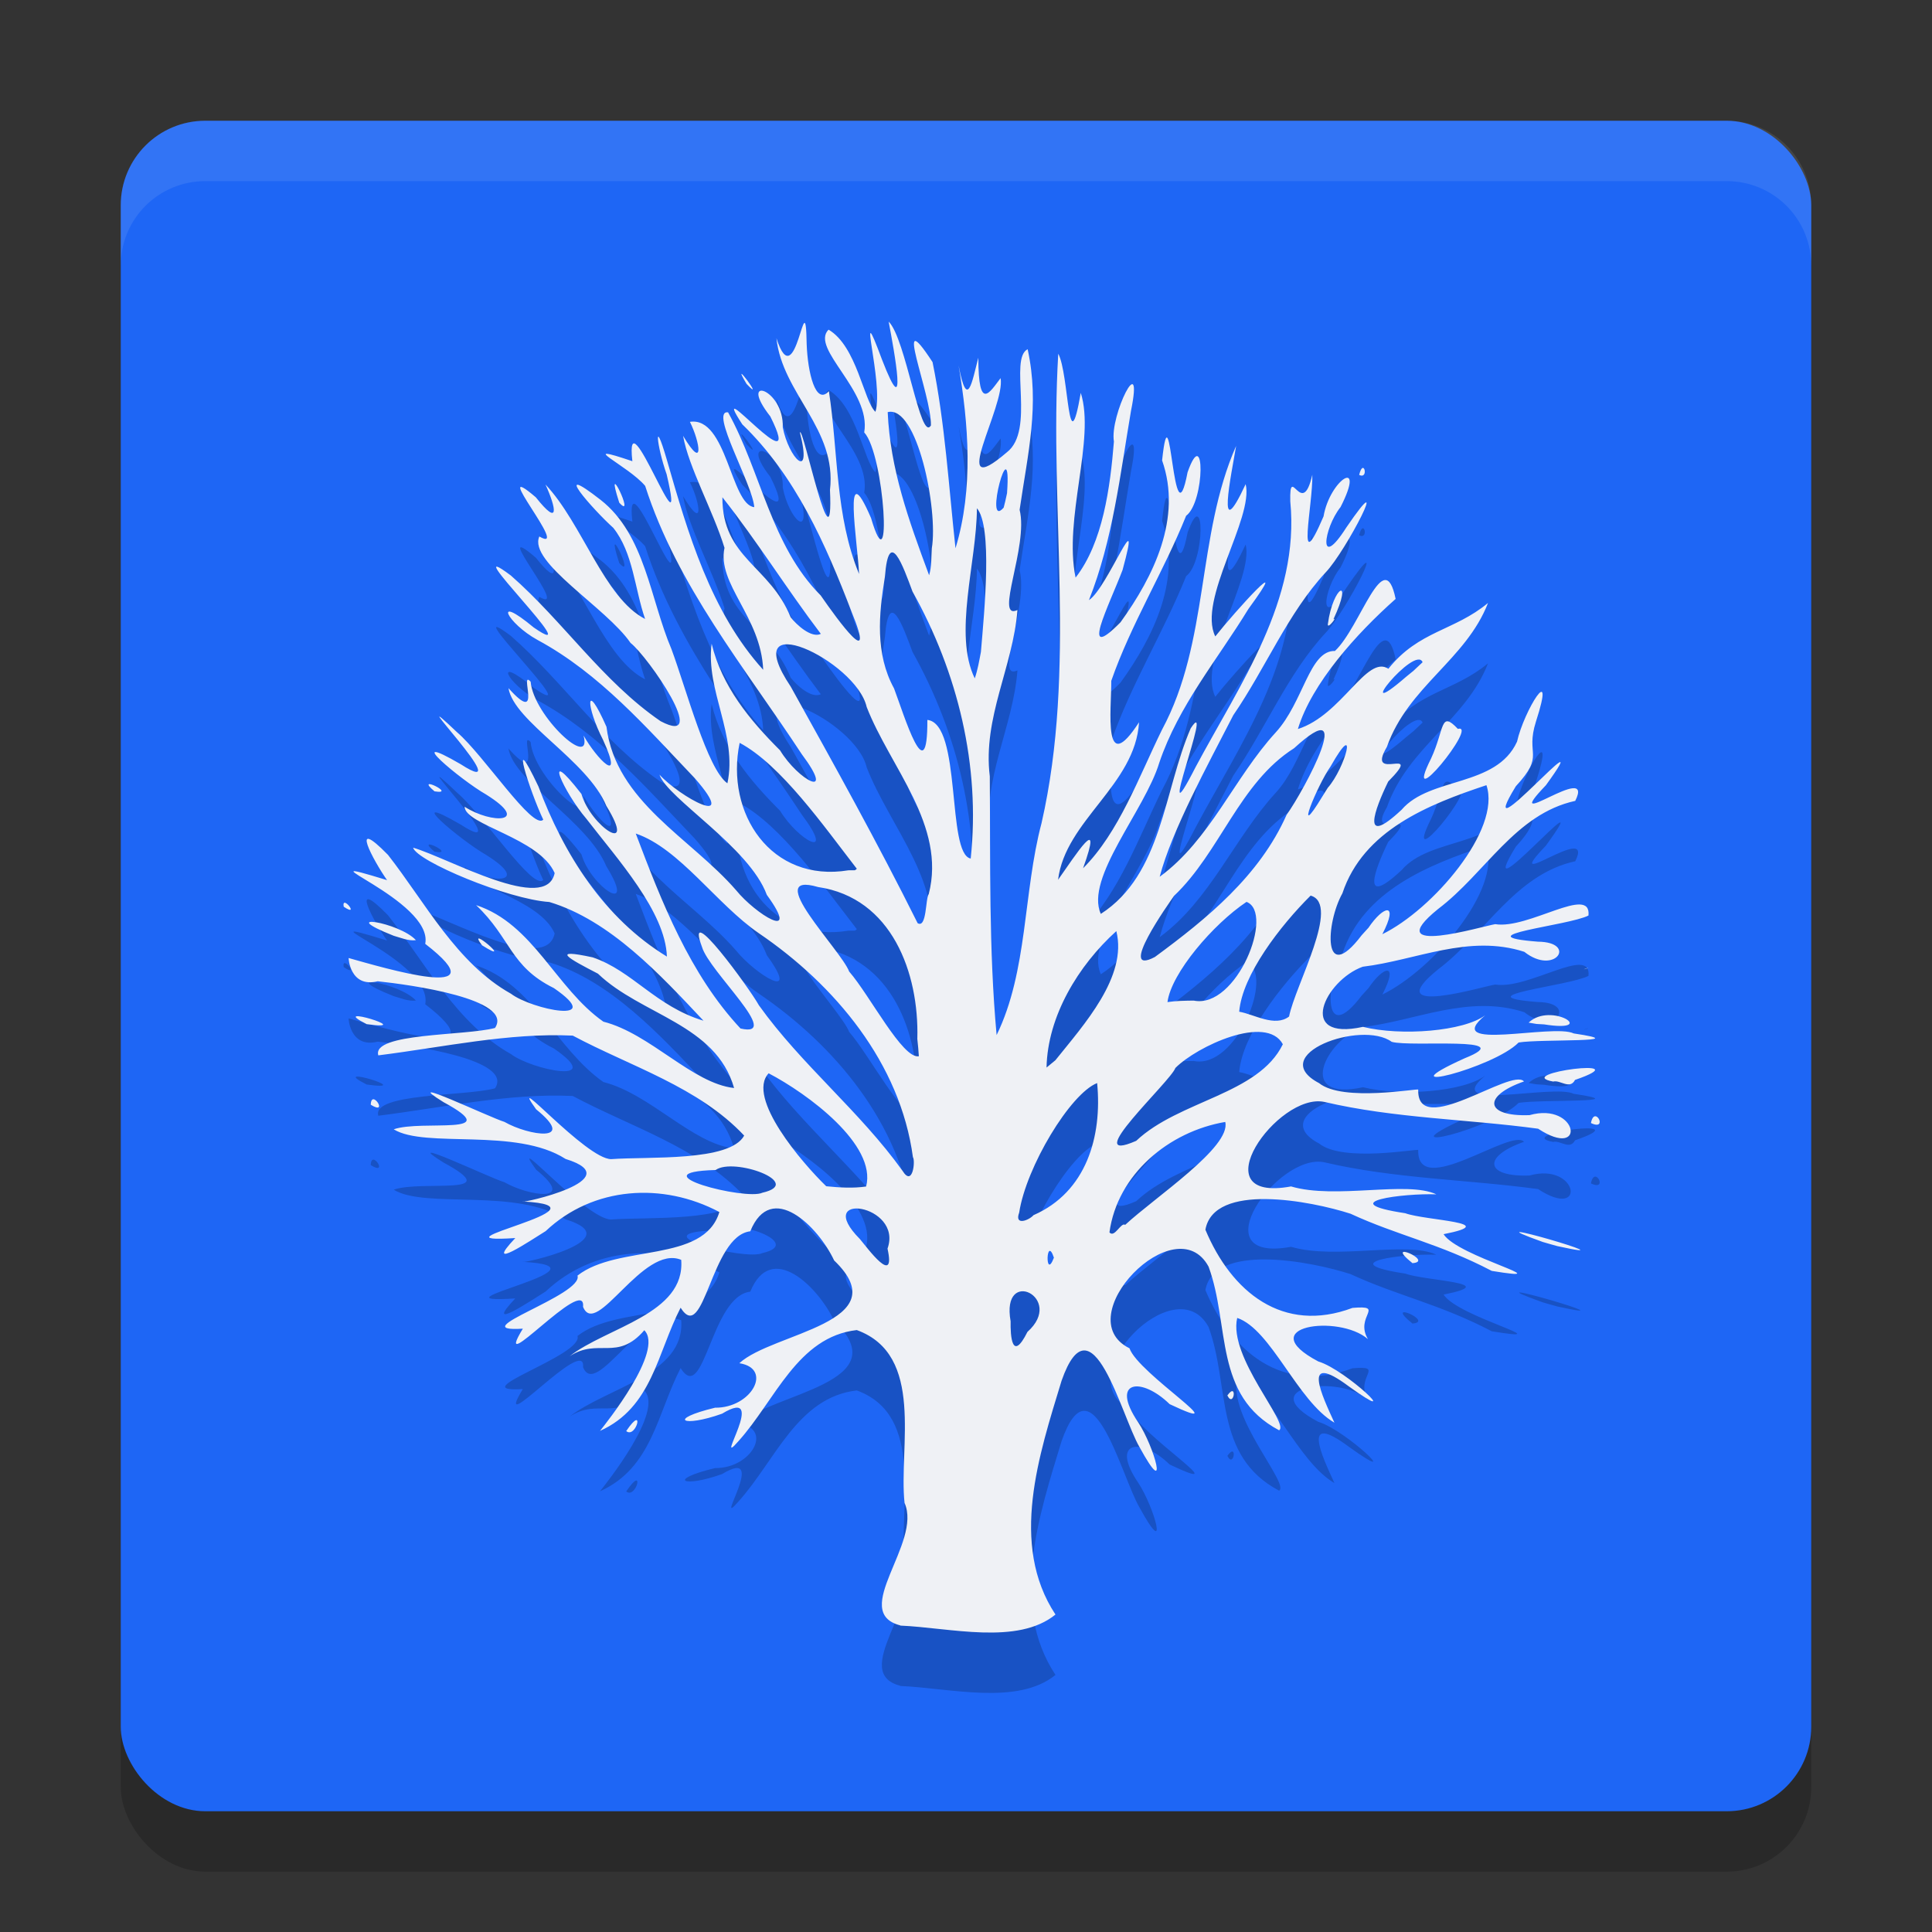 <svg xmlns="http://www.w3.org/2000/svg" width="32" height="32" version="1">
 <rect width="100%" height="100%" fill="#333333" stroke="none"/>
 <rect style="opacity:0.2" width="28" height="28" x="2" y="3" rx="1.4" ry="1.4"/>
 <rect style="fill:#1e66f5" width="28" height="28" x="2" y="2" rx="1.4" ry="1.4"/>
 <path style="opacity:0.2" d="m 14.909,27.921 c -0.841,-0.22 0.37,-1.365 0.073,-2.028 -0.098,-0.926 0.343,-2.45 -0.791,-2.863 -0.983,0.113 -1.349,1.162 -1.96,1.84 -0.434,0.499 0.52,-0.934 -0.271,-0.455 -0.654,0.234 -0.921,0.095 -0.116,-0.099 0.602,0.007 0.964,-0.648 0.402,-0.737 0.546,-0.507 2.645,-0.669 1.57,-1.702 -0.262,-0.56 -1.042,-1.336 -1.389,-0.483 -0.656,0.076 -0.76,1.891 -1.154,1.266 -0.388,0.751 -0.472,1.653 -1.335,2.04 0.09,-0.114 1.067,-1.329 0.734,-1.667 -0.452,0.524 -0.76,0.118 -1.238,0.431 C 10.049,22.982 11.354,22.766 11.283,21.867 10.646,21.604 9.875,23.182 9.657,22.645 9.714,22.092 8.115,23.903 8.66,23.007 7.625,23.071 9.669,22.45 9.565,22.128 10.233,21.603 11.658,21.928 11.915,21.075 10.978,20.577 9.824,20.649 9.038,21.391 8.795,21.541 7.988,22.085 8.535,21.506 6.972,21.609 10.274,20.989 8.66,20.9 8.608,20.941 10.461,20.534 9.368,20.196 8.546,19.668 7.045,20.027 6.521,19.705 c 0.465,-0.164 1.882,0.122 0.825,-0.45 -0.774,-0.481 0.775,0.257 1.009,0.327 0.403,0.231 1.218,0.352 0.524,-0.209 -0.501,-0.701 0.828,0.827 1.244,0.826 0.618,-0.046 1.965,0.046 2.203,-0.39 C 11.567,19.001 10.446,18.665 9.487,18.153 8.427,18.103 7.342,18.345 6.266,18.48 6.155,18.105 7.711,18.159 8.199,18.026 8.515,17.547 6.798,17.31 6.256,17.253 5.79,17.368 5.77,16.85 5.775,16.868 6.346,17.027 8.32,17.62 7.043,16.633 7.188,15.908 4.811,15.088 6.411,15.578 6.186,15.258 5.771,14.49 6.426,15.159 c 0.622,0.795 1.136,1.796 2.037,2.3 0.345,0.263 1.596,0.517 0.711,-0.093 C 8.444,17.005 8.467,16.544 7.886,15.992 8.834,16.301 9.205,17.369 9.994,17.922 10.772,18.12 11.465,18.944 12.159,19.021 11.856,17.961 10.623,17.816 9.904,17.127 9.424,16.879 9.097,16.701 9.817,16.857 10.477,17.081 10.862,17.669 11.652,17.906 10.94,17.149 10.106,16.242 9.099,15.94 8.413,15.895 6.904,15.264 6.842,15.04 7.452,15.221 9.045,16.137 9.187,15.461 8.933,14.878 7.704,14.665 7.695,14.362 8.146,14.653 8.811,14.634 8.049,14.158 7.633,13.921 6.622,13.072 7.631,13.658 c 1.023,0.66 -1.095,-1.511 -0.061,-0.53 0.44,0.376 1.256,1.629 1.428,1.448 -0.221,-0.46 -0.587,-1.615 -0.081,-0.552 0.421,1.123 1.085,2.182 2.129,2.82 -0.025,-0.744 -0.818,-1.613 -1.335,-2.284 C 9.337,14.123 8.963,13.292 9.63,14.15 9.788,14.694 10.564,15.195 10.043,14.348 9.729,13.592 8.513,12.953 8.422,12.398 9.006,13.05 8.588,12.073 8.789,12.291 c 0.047,0.565 1.027,1.471 0.877,0.892 0.214,0.383 0.68,0.858 0.323,0.073 -0.286,-0.555 -0.299,-1.023 0.056,-0.218 0.157,1.246 1.393,1.837 2.149,2.709 0.313,0.387 1.09,0.877 0.507,0.075 -0.29,-0.792 -1.65,-1.599 -1.778,-1.991 0.332,0.365 1.341,0.925 0.586,0.06 C 10.709,13.053 9.936,12.157 8.904,11.6 8.398,11.323 8.149,10.818 8.84,11.393 9.794,12.052 7.492,9.805 8.461,10.532 c 0.869,0.761 1.517,1.753 2.479,2.414 0.835,0.441 -0.204,-1.068 -0.496,-1.296 C 10.043,11.064 8.744,10.312 8.933,9.886 9.473,10.199 8.061,8.542 8.875,9.237 9.273,9.739 9.214,9.419 9.035,9.025 9.643,9.668 10.01,10.908 10.685,11.252 10.513,10.76 10.488,10.153 10.157,9.742 9.826,9.445 9.096,8.615 9.95,9.281 c 0.736,0.577 0.819,1.643 1.172,2.472 0.244,0.657 0.595,1.99 0.926,2.221 0.171,-0.797 -0.363,-1.537 -0.261,-2.312 0.171,0.707 0.627,1.261 1.133,1.766 0.3,0.495 0.941,0.841 0.358,0.061 C 12.337,12.056 11.217,10.706 10.686,9.048 10.402,8.71 9.5,8.31 10.474,8.639 c -0.136,-1.205 0.933,1.777 0.568,0.218 -0.168,-0.477 -0.216,-0.994 2.9e-5,-0.251 0.351,1.22 0.73,2.529 1.599,3.488 -0.037,-0.878 -0.769,-1.421 -0.641,-2.02 -0.188,-0.61 -0.597,-1.341 -0.686,-1.855 0.355,0.595 0.284,0.111 0.113,-0.232 0.612,-0.094 0.676,1.374 1.066,1.413 -0.028,-0.383 -0.747,-1.609 -0.434,-1.571 0.547,0.987 0.713,2.211 1.534,3.033 0.297,0.429 0.925,1.284 0.515,0.28 -0.432,-1.128 -0.93,-2.26 -1.813,-3.113 -0.617,-0.948 1.081,1.106 0.464,-0.131 -0.552,-0.705 0.228,-0.462 0.206,0.179 0.095,0.503 0.497,0.925 0.284,0.086 0.05,-0.123 0.562,2.389 0.498,0.953 0.118,-1.014 -0.788,-1.591 -0.887,-2.514 0.328,1.015 0.482,-1.034 0.501,0.099 0.017,0.466 0.147,1.022 0.368,0.778 0.156,1.011 0.103,2.066 0.5,3.028 -0.022,-0.513 -0.281,-2.04 0.198,-0.927 0.357,1.211 0.226,-1.05 -0.113,-1.418 0.121,-0.689 -0.9,-1.39 -0.591,-1.702 0.469,0.273 0.585,1.189 0.777,1.361 0.145,-0.463 -0.34,-2.072 0.109,-0.864 0.437,1.131 0.201,-0.147 0.11,-0.63 0.286,0.279 0.524,2.008 0.7,1.72 0.013,-0.507 -0.657,-2.097 0.027,-1.049 0.207,1.016 0.268,2.059 0.38,3.083 0.302,-0.993 0.214,-2.067 0.051,-3.029 0.145,0.763 0.223,0.271 0.327,-0.127 0.002,0.908 0.19,0.571 0.369,0.338 0.084,0.466 -0.903,2.092 0.103,1.229 0.476,-0.365 0.03,-1.55 0.345,-1.708 0.202,0.926 0.005,1.713 -0.133,2.66 0.151,0.601 -0.428,1.842 -0.036,1.66 -0.072,0.939 -0.578,1.786 -0.458,2.754 0.011,1.428 -0.017,2.865 0.113,4.286 0.518,-1.061 0.439,-2.36 0.744,-3.51 0.584,-2.557 0.123,-5.188 0.277,-7.775 0.181,0.333 0.157,1.883 0.373,0.648 0.245,0.772 -0.289,2.082 -0.086,3.06 0.453,-0.581 0.573,-1.494 0.635,-2.254 -0.074,-0.425 0.499,-1.576 0.283,-0.509 -0.18,1.055 -0.3,2.138 -0.697,3.136 0.308,-0.198 0.896,-1.743 0.557,-0.499 -0.226,0.592 -0.725,1.566 -0.034,0.866 0.55,-0.762 1.024,-1.729 0.689,-2.681 0.145,-1.359 0.178,1.47 0.422,0.196 0.29,-0.82 0.29,0.486 -0.024,0.721 -0.373,0.926 -0.914,1.797 -1.24,2.734 0.003,0.485 -0.144,1.617 0.46,0.686 -0.062,1.039 -1.222,1.627 -1.341,2.609 0.291,-0.41 0.758,-1.149 0.414,-0.191 0.594,-0.593 0.925,-1.516 1.307,-2.294 0.787,-1.46 0.57,-3.207 1.228,-4.701 -0.08,0.477 -0.339,1.699 0.158,0.633 0.137,0.563 -0.803,1.92 -0.503,2.522 0.326,-0.414 1.307,-1.493 0.548,-0.454 -0.514,0.842 -1.156,1.599 -1.476,2.547 -0.237,0.785 -1.236,1.911 -0.968,2.503 1.018,-0.656 1.041,-2.042 1.489,-3.074 0.414,-0.629 -0.654,2.081 0.082,0.64 0.732,-1.371 1.728,-2.764 1.567,-4.399 -0.016,-0.651 0.196,0.309 0.365,-0.441 0.012,0.498 -0.278,1.77 0.186,0.69 0.104,-0.61 0.71,-0.996 0.282,-0.155 -0.286,0.36 -0.373,1.074 0.096,0.338 0.777,-1.136 0.002,0.384 -0.344,0.746 -0.626,0.674 -0.995,1.588 -1.529,2.364 -0.433,0.844 -1.017,1.91 -1.219,2.676 0.835,-0.611 1.231,-1.636 1.922,-2.391 0.462,-0.505 0.556,-1.361 0.981,-1.349 0.424,-0.396 0.814,-1.79 1.005,-0.862 -0.653,0.579 -1.39,1.4 -1.619,2.155 0.729,-0.232 1.14,-1.236 1.499,-0.998 0.503,-0.632 1.09,-0.625 1.65,-1.09 -0.364,0.941 -1.321,1.381 -1.675,2.384 -0.364,0.614 0.642,-0.056 0.022,0.574 -0.225,0.462 -0.465,1.109 0.222,0.467 0.469,-0.549 1.567,-0.371 1.912,-1.128 0.113,-0.512 0.651,-1.379 0.313,-0.332 -0.181,0.568 0.161,0.536 -0.333,1.071 -0.781,1.275 1.455,-1.337 0.498,-0.017 -0.811,0.847 0.826,-0.422 0.486,0.259 -0.994,0.217 -1.487,1.197 -2.272,1.791 -1.001,0.812 0.761,0.277 0.947,0.251 0.551,0.089 1.595,-0.659 1.544,-0.143 -0.333,0.17 -2.1,0.334 -0.839,0.433 0.663,0.006 0.285,0.571 -0.224,0.168 -0.925,-0.298 -1.789,0.14 -2.676,0.247 -0.624,0.225 -1.11,1.24 0.004,0.996 0.629,0.156 1.67,0.075 2.026,-0.193 -0.746,0.616 1.124,0.134 1.465,0.302 1.055,0.156 -0.546,0.089 -0.913,0.15 -0.415,0.427 -2.293,0.894 -0.893,0.261 0.933,-0.372 -0.892,-0.18 -1.209,-0.272 -0.501,-0.367 -2.095,0.214 -1.203,0.684 0.395,0.318 1.652,0.08 1.642,0.108 -0.022,0.826 1.546,-0.373 1.752,-0.136 -0.693,0.242 -0.648,0.586 0.092,0.558 0.808,-0.226 0.95,0.754 0.142,0.225 -1.175,-0.16 -2.377,-0.171 -3.542,-0.444 -0.77,-0.161 -2.079,1.681 -0.55,1.4 0.736,0.219 1.921,-0.099 2.406,0.131 -0.533,-0.02 -1.739,0.127 -0.514,0.313 0.331,0.122 1.629,0.151 0.634,0.347 0.236,0.374 2.013,0.806 0.798,0.608 -0.862,-0.452 -1.564,-0.588 -2.339,-0.947 -0.657,-0.212 -2.263,-0.523 -2.404,0.265 0.431,1.03 1.282,1.728 2.436,1.295 0.559,-0.047 0.03,0.137 0.256,0.517 -0.482,-0.42 -1.929,-0.215 -0.822,0.37 0.461,0.137 1.467,1.104 0.509,0.415 -0.807,-0.601 -0.445,0.156 -0.242,0.599 -0.614,-0.357 -1.047,-1.545 -1.61,-1.735 -0.152,0.649 0.872,1.749 0.694,1.861 -1.089,-0.576 -0.809,-1.731 -1.168,-2.71 -0.545,-1.007 -2.339,0.844 -1.31,1.352 0.141,0.418 1.841,1.48 0.665,0.925 -0.468,-0.457 -0.994,-0.399 -0.522,0.3 0.27,0.406 0.522,1.326 0.022,0.41 -0.298,-0.509 -0.79,-2.523 -1.29,-1.098 -0.371,1.22 -0.871,2.707 -0.101,3.873 -0.629,0.511 -1.747,0.218 -2.569,0.183 z m 2.109,-4.861 c 0.631,-0.563 -0.444,-1.094 -0.279,-0.175 -0.005,0.243 0.023,0.687 0.279,0.175 z m -2.318,-1.379 c 0.264,-0.739 -1.251,-0.958 -0.458,-0.159 0.13,0.155 0.599,0.796 0.458,0.159 z m 2.756,0.15 c -0.13,-0.39 -0.149,0.394 -1.22e-4,-7e-6 z m 1.181,-0.544 c 0.498,-0.461 1.758,-1.29 1.657,-1.704 -0.936,0.159 -1.787,0.869 -1.918,1.829 0.084,0.1 0.192,-0.176 0.261,-0.124 z m -1.519,-0.16 c 0.877,-0.383 1.14,-1.306 1.054,-2.188 -0.445,0.175 -1.175,1.389 -1.291,2.145 -0.084,0.227 0.165,0.127 0.237,0.043 z M 12.628,20.755 c 0.707,-0.162 -0.476,-0.592 -0.775,-0.376 -1.326,0.037 0.501,0.509 0.775,0.376 z m 1.718,-0.103 c 0.179,-0.692 -0.97,-1.538 -1.615,-1.875 -0.375,0.403 0.559,1.49 0.954,1.871 0.219,0.022 0.443,0.036 0.662,0.004 z m 0.775,-0.485 c -0.209,-1.556 -1.288,-2.85 -2.554,-3.711 -0.698,-0.479 -1.314,-1.406 -2.037,-1.65 0.43,1.135 0.895,2.33 1.735,3.229 0.712,0.165 -0.52,-0.944 -0.638,-1.351 -0.303,-0.812 0.792,0.692 0.943,0.967 0.705,0.986 1.671,1.754 2.379,2.742 0.171,0.275 0.214,-0.172 0.172,-0.226 z m 3.698,-0.271 c 0.712,-0.672 2.022,-0.765 2.429,-1.6 -0.273,-0.501 -1.421,0.032 -1.78,0.393 -0.079,0.225 -1.611,1.626 -0.649,1.207 z m -1.336,-1.338 c 0.47,-0.587 1.195,-1.382 1.007,-2.136 -0.633,0.572 -1.139,1.411 -1.156,2.26 l 0.149,-0.123 z m -2.289,-0.358 c 0.029,-1.082 -0.421,-2.329 -1.644,-2.508 -0.942,-0.275 0.378,1.039 0.515,1.4 0.344,0.396 0.884,1.452 1.154,1.403 l -0.01,-0.135 -0.016,-0.16 z m 6.157,-0.363 c 0.103,-0.523 0.862,-1.862 0.357,-2.003 -0.501,0.497 -1.133,1.315 -1.183,1.923 0.25,0.043 0.59,0.26 0.826,0.08 z m -1.579,-0.264 c 0.711,0.144 1.346,-1.458 0.874,-1.635 -0.552,0.369 -1.246,1.179 -1.309,1.66 0.144,-0.022 0.29,-0.023 0.435,-0.025 z m -0.644,-0.722 c 0.867,-0.638 1.735,-1.347 2.182,-2.355 0.296,-0.412 1.181,-2.071 0.124,-1.103 -0.907,0.574 -1.225,1.722 -1.988,2.445 -0.079,0.112 -0.958,1.349 -0.318,1.013 z m 3.533,-0.477 c 0.259,-0.387 0.513,-0.437 0.235,0.099 0.83,-0.404 1.974,-1.73 1.724,-2.468 -0.963,0.32 -2.039,0.747 -2.386,1.792 -0.277,0.495 -0.329,1.547 0.319,0.694 l 0.107,-0.118 z m -7.278,-0.565 c 0.292,-1.138 -0.64,-2.1 -1.028,-3.099 -0.174,-0.77 -2.178,-1.713 -1.258,-0.337 0.72,1.295 1.441,2.591 2.102,3.918 0.153,0.09 0.128,-0.408 0.184,-0.483 z m -1.191,-0.419 c -0.55,-0.71 -1.258,-1.723 -1.941,-2.086 -0.243,1.169 0.522,2.321 1.801,2.111 l 0.11,-0.001 0.03,-0.024 z m 1.886,-0.17 c 0.163,-1.539 -0.213,-3.078 -0.964,-4.422 -0.154,-0.416 -0.392,-1.086 -0.457,-0.246 -0.103,0.625 -0.163,1.277 0.151,1.85 0.165,0.437 0.557,1.736 0.552,0.522 0.573,0.062 0.316,2.217 0.717,2.296 z m 5.912,-1.169 c 0.295,-0.332 0.519,-1.188 0.047,-0.354 -0.215,0.301 -0.635,1.322 -0.129,0.486 l 0.082,-0.131 z m 1.573,-2.082 c -0.119,-0.304 -1.228,1.068 -0.27,0.238 l 0.119,-0.097 0.151,-0.142 z m -7.316,-0.171 c 0.059,-0.698 0.194,-2.071 -0.066,-2.38 -0.005,0.901 -0.394,2.084 -0.036,2.818 0.049,-0.142 0.074,-0.291 0.102,-0.438 z m -2.652,-0.3 c -0.562,-0.74 -1.054,-1.534 -1.63,-2.262 -0.004,1.01 0.787,1.132 1.13,1.987 0.096,0.124 0.344,0.352 0.5,0.276 z m 1.838,-1.417 c 0.107,-0.644 -0.244,-2.375 -0.73,-2.254 0.042,0.94 0.342,1.776 0.686,2.702 0.043,-0.145 0.035,-0.298 0.045,-0.448 z m 1.246,-0.918 c 0.081,-1.139 -0.395,0.633 -0.056,0.246 l 0.027,-0.108 0.03,-0.137 z M 10.372,24.703 c 0.317,-0.469 0.166,0.136 0,0 z m 9.957,-0.59 c 0.171,-0.239 0.108,0.22 0,0 z m 3.066,-2.191 c -0.506,-0.406 0.374,-0.029 0,0 z m 2.161,-0.35 c -1.445,-0.518 1.658,0.38 0.237,0.067 l -0.115,-0.032 -0.121,-0.035 z m 0.795,-1.971 c 0.06,-0.312 0.294,0.14 0,0 z M 6.141,19.298 c 0.007,-0.277 0.307,0.189 0,0 z M 25.725,18.914 c -0.705,-0.13 1.498,-0.418 0.362,-0.027 -0.084,0.166 -0.247,-0.005 -0.362,0.027 z M 6.073,17.963 c -0.689,-0.349 0.873,0.121 0,0 z m 19.247,-0.026 c 0.371,-0.352 1.173,0.175 0.254,0.03 l -0.124,-0.007 -0.13,-0.022 z m 0.912,-0.881 c 0.144,-0.042 0.045,-0.024 0,0 z M 7.984,16.657 c -0.292,-0.383 0.574,0.362 0,0 z M 6.52,16.499 c -0.987,-0.392 0.095,-0.226 0.369,0.073 -0.127,0.016 -0.25,-0.04 -0.369,-0.073 z M 5.693,16.018 c -0.04,-0.217 0.281,0.189 0,0 z m 1.504,-1.911 c -0.354,-0.298 0.389,0.064 0,0 z M 23.703,13.563 c 0.227,-0.491 0.148,-0.804 0.444,-0.49 0.357,-0.101 -0.949,1.5 -0.444,0.49 z m -1.709,-2.229 c 0.084,-0.633 0.43,-0.801 0.091,-0.075 0.075,-0.057 -0.107,0.181 -0.091,0.075 z M 10.257,9.326 c -0.27,-0.834 0.29,0.322 0,0 z M 22.512,8.866 c 0.073,-0.298 0.167,0.082 -2e-6,-9.8e-6 z M 12.365,7.358 c -0.306,-0.512 0.341,0.362 0,0 z"/>
 <path style="fill:#eff1f5;opacity:0.1" d="M 3.4 2 C 2.625 2 2 2.625 2 3.4 L 2 4.4 C 2 3.625 2.625 3 3.4 3 L 28.6 3 C 29.375 3 30 3.625 30 4.4 L 30 3.4 C 30 2.625 29.375 2 28.6 2 L 3.4 2 z"/>
 <path style="fill:#eff1f5" d="m 14.909,26.921 c -0.841,-0.22 0.37,-1.365 0.073,-2.028 -0.098,-0.926 0.343,-2.45 -0.791,-2.863 -0.983,0.113 -1.349,1.162 -1.96,1.84 -0.434,0.499 0.52,-0.934 -0.271,-0.455 -0.654,0.234 -0.921,0.095 -0.116,-0.099 0.602,0.007 0.964,-0.648 0.402,-0.737 0.546,-0.507 2.645,-0.669 1.57,-1.702 -0.262,-0.56 -1.042,-1.336 -1.389,-0.483 -0.656,0.076 -0.76,1.891 -1.154,1.266 -0.388,0.751 -0.472,1.653 -1.335,2.04 0.09,-0.114 1.067,-1.329 0.734,-1.667 -0.452,0.524 -0.76,0.118 -1.238,0.431 C 10.049,21.982 11.354,21.766 11.283,20.867 10.646,20.604 9.875,22.182 9.657,21.645 9.714,21.092 8.115,22.903 8.66,22.007 7.625,22.071 9.669,21.45 9.565,21.128 10.233,20.603 11.658,20.928 11.915,20.075 10.978,19.577 9.824,19.649 9.038,20.391 8.795,20.541 7.988,21.085 8.535,20.506 6.972,20.609 10.274,19.989 8.66,19.9 8.608,19.941 10.461,19.534 9.368,19.196 8.546,18.668 7.045,19.027 6.521,18.705 c 0.465,-0.164 1.882,0.122 0.825,-0.45 -0.774,-0.481 0.775,0.257 1.009,0.327 0.403,0.231 1.218,0.352 0.524,-0.209 -0.501,-0.701 0.828,0.827 1.244,0.826 0.618,-0.046 1.965,0.046 2.203,-0.39 C 11.567,18.001 10.446,17.665 9.487,17.153 8.427,17.103 7.342,17.345 6.266,17.48 6.155,17.105 7.711,17.159 8.199,17.026 8.515,16.547 6.798,16.31 6.256,16.253 5.79,16.368 5.77,15.85 5.775,15.868 6.346,16.027 8.32,16.62 7.043,15.633 7.188,14.908 4.811,14.088 6.411,14.578 6.186,14.258 5.771,13.49 6.426,14.159 c 0.622,0.795 1.136,1.796 2.037,2.3 0.345,0.263 1.596,0.517 0.711,-0.093 C 8.444,16.005 8.467,15.544 7.886,14.992 8.834,15.301 9.205,16.369 9.994,16.922 10.772,17.12 11.465,17.944 12.159,18.021 11.856,16.961 10.623,16.816 9.904,16.127 9.424,15.879 9.097,15.701 9.817,15.857 10.477,16.081 10.862,16.669 11.652,16.906 10.94,16.149 10.106,15.242 9.099,14.94 8.413,14.895 6.904,14.264 6.842,14.04 7.452,14.221 9.045,15.137 9.187,14.461 8.933,13.878 7.704,13.665 7.695,13.362 8.146,13.653 8.811,13.634 8.049,13.158 7.633,12.921 6.622,12.072 7.631,12.658 c 1.023,0.66 -1.095,-1.511 -0.061,-0.53 0.44,0.376 1.256,1.629 1.428,1.448 -0.221,-0.46 -0.587,-1.615 -0.081,-0.552 0.421,1.123 1.085,2.182 2.129,2.82 -0.025,-0.744 -0.818,-1.613 -1.335,-2.284 C 9.337,13.123 8.963,12.292 9.63,13.15 9.788,13.694 10.564,14.195 10.043,13.348 9.729,12.592 8.513,11.953 8.422,11.398 9.006,12.05 8.588,11.073 8.789,11.291 c 0.047,0.565 1.027,1.471 0.877,0.892 0.214,0.383 0.68,0.858 0.323,0.073 -0.286,-0.555 -0.299,-1.023 0.056,-0.218 0.157,1.246 1.393,1.837 2.149,2.709 0.313,0.387 1.09,0.877 0.507,0.075 -0.29,-0.792 -1.65,-1.599 -1.778,-1.991 0.332,0.365 1.341,0.925 0.586,0.06 C 10.709,12.053 9.936,11.157 8.904,10.6 8.398,10.323 8.149,9.818 8.84,10.393 9.794,11.052 7.492,8.805 8.461,9.532 9.33,10.292 9.979,11.285 10.941,11.945 11.776,12.386 10.736,10.877 10.444,10.649 10.043,10.064 8.744,9.312 8.933,8.886 9.473,9.199 8.061,7.542 8.875,8.237 9.273,8.739 9.214,8.419 9.035,8.025 9.643,8.668 10.01,9.908 10.685,10.252 10.513,9.76 10.488,9.153 10.157,8.742 9.826,8.445 9.096,7.615 9.95,8.281 c 0.736,0.577 0.819,1.643 1.172,2.472 0.244,0.657 0.595,1.99 0.926,2.221 0.171,-0.797 -0.363,-1.537 -0.261,-2.312 0.171,0.707 0.627,1.261 1.133,1.766 0.3,0.495 0.941,0.841 0.358,0.061 C 12.337,11.056 11.217,9.706 10.686,8.048 10.402,7.71 9.5,7.31 10.474,7.639 c -0.136,-1.205 0.933,1.777 0.568,0.218 -0.168,-0.477 -0.216,-0.994 2.9e-5,-0.251 0.351,1.22 0.73,2.529 1.599,3.488 -0.037,-0.878 -0.769,-1.421 -0.641,-2.02 -0.188,-0.61 -0.597,-1.341 -0.686,-1.855 0.355,0.595 0.284,0.111 0.113,-0.232 0.612,-0.094 0.676,1.374 1.066,1.413 -0.028,-0.383 -0.747,-1.609 -0.434,-1.571 0.547,0.987 0.713,2.211 1.534,3.033 0.297,0.429 0.925,1.284 0.515,0.28 -0.432,-1.128 -0.93,-2.26 -1.813,-3.113 -0.617,-0.948 1.081,1.106 0.464,-0.131 -0.552,-0.705 0.228,-0.462 0.206,0.179 0.095,0.503 0.497,0.925 0.284,0.086 0.05,-0.123 0.562,2.389 0.498,0.953 0.118,-1.014 -0.788,-1.591 -0.887,-2.514 0.328,1.015 0.482,-1.034 0.501,0.099 0.017,0.466 0.147,1.022 0.368,0.778 0.156,1.011 0.103,2.066 0.5,3.028 -0.022,-0.513 -0.281,-2.04 0.198,-0.927 0.357,1.211 0.226,-1.05 -0.113,-1.418 0.121,-0.689 -0.9,-1.39 -0.591,-1.702 0.469,0.273 0.585,1.189 0.777,1.361 0.145,-0.463 -0.34,-2.072 0.109,-0.864 0.437,1.131 0.201,-0.147 0.11,-0.63 0.286,0.279 0.524,2.008 0.7,1.72 0.013,-0.507 -0.657,-2.097 0.027,-1.049 0.207,1.016 0.268,2.059 0.38,3.083 0.302,-0.993 0.214,-2.067 0.051,-3.029 0.145,0.763 0.223,0.271 0.327,-0.127 0.002,0.908 0.19,0.571 0.369,0.338 0.084,0.466 -0.903,2.092 0.103,1.229 0.476,-0.365 0.03,-1.55 0.345,-1.708 0.202,0.926 0.005,1.713 -0.133,2.66 0.151,0.601 -0.428,1.842 -0.036,1.66 -0.072,0.939 -0.578,1.786 -0.458,2.754 0.011,1.428 -0.017,2.865 0.113,4.286 0.518,-1.061 0.439,-2.36 0.744,-3.51 0.584,-2.557 0.123,-5.188 0.277,-7.775 0.181,0.333 0.157,1.883 0.373,0.648 0.245,0.772 -0.289,2.082 -0.086,3.06 0.453,-0.581 0.573,-1.494 0.635,-2.254 -0.074,-0.425 0.499,-1.576 0.283,-0.509 -0.18,1.055 -0.3,2.138 -0.697,3.136 0.308,-0.198 0.896,-1.743 0.557,-0.499 -0.226,0.592 -0.725,1.566 -0.034,0.866 0.55,-0.762 1.024,-1.729 0.689,-2.681 0.145,-1.359 0.178,1.47 0.422,0.196 0.29,-0.82 0.29,0.486 -0.024,0.721 -0.373,0.926 -0.914,1.797 -1.24,2.734 0.003,0.485 -0.144,1.617 0.46,0.686 -0.062,1.039 -1.222,1.627 -1.341,2.609 0.291,-0.41 0.758,-1.149 0.414,-0.191 0.594,-0.593 0.925,-1.516 1.307,-2.294 0.787,-1.46 0.57,-3.207 1.228,-4.701 -0.08,0.477 -0.339,1.699 0.158,0.633 0.137,0.563 -0.803,1.92 -0.503,2.522 0.326,-0.414 1.307,-1.493 0.548,-0.454 -0.514,0.842 -1.156,1.599 -1.476,2.547 -0.237,0.785 -1.236,1.911 -0.968,2.503 1.018,-0.656 1.041,-2.042 1.489,-3.074 0.414,-0.629 -0.654,2.081 0.082,0.64 0.732,-1.371 1.728,-2.764 1.567,-4.399 -0.016,-0.651 0.196,0.309 0.365,-0.441 0.012,0.498 -0.278,1.77 0.186,0.69 0.104,-0.61 0.71,-0.996 0.282,-0.155 -0.286,0.36 -0.373,1.074 0.096,0.338 0.777,-1.136 0.002,0.384 -0.344,0.746 -0.626,0.674 -0.995,1.588 -1.529,2.364 -0.433,0.844 -1.017,1.91 -1.219,2.676 0.835,-0.611 1.231,-1.636 1.922,-2.391 0.462,-0.505 0.556,-1.361 0.981,-1.349 0.424,-0.396 0.814,-1.79 1.005,-0.862 -0.653,0.579 -1.39,1.4 -1.619,2.155 0.729,-0.232 1.14,-1.236 1.499,-0.998 0.503,-0.632 1.09,-0.625 1.65,-1.09 -0.364,0.941 -1.321,1.381 -1.675,2.384 -0.364,0.614 0.642,-0.056 0.022,0.574 -0.225,0.462 -0.465,1.109 0.222,0.467 0.469,-0.549 1.567,-0.371 1.912,-1.128 0.113,-0.512 0.651,-1.379 0.313,-0.332 -0.181,0.568 0.161,0.536 -0.333,1.071 -0.781,1.275 1.455,-1.337 0.498,-0.017 -0.811,0.847 0.826,-0.422 0.486,0.259 -0.994,0.217 -1.487,1.197 -2.272,1.791 -1.001,0.812 0.761,0.277 0.947,0.251 0.551,0.089 1.595,-0.659 1.544,-0.143 -0.333,0.17 -2.1,0.334 -0.839,0.433 0.663,0.006 0.285,0.571 -0.224,0.168 -0.925,-0.298 -1.789,0.14 -2.676,0.247 -0.624,0.225 -1.11,1.24 0.004,0.996 0.629,0.156 1.67,0.075 2.026,-0.193 -0.746,0.616 1.124,0.134 1.465,0.302 1.055,0.156 -0.546,0.089 -0.913,0.15 -0.415,0.427 -2.293,0.894 -0.893,0.261 0.933,-0.372 -0.892,-0.18 -1.209,-0.272 -0.501,-0.367 -2.095,0.214 -1.203,0.684 0.395,0.318 1.652,0.08 1.642,0.108 -0.022,0.826 1.546,-0.373 1.752,-0.136 -0.693,0.242 -0.648,0.586 0.092,0.558 0.808,-0.226 0.95,0.754 0.142,0.225 -1.175,-0.16 -2.377,-0.171 -3.542,-0.444 -0.77,-0.161 -2.079,1.681 -0.55,1.4 0.736,0.219 1.921,-0.099 2.406,0.131 -0.533,-0.02 -1.739,0.127 -0.514,0.313 0.331,0.122 1.629,0.151 0.634,0.347 0.236,0.374 2.013,0.806 0.798,0.608 -0.862,-0.452 -1.564,-0.588 -2.339,-0.947 -0.657,-0.212 -2.263,-0.523 -2.404,0.265 0.431,1.03 1.282,1.728 2.436,1.295 0.559,-0.047 0.03,0.137 0.256,0.517 -0.482,-0.42 -1.929,-0.215 -0.822,0.37 0.461,0.137 1.467,1.104 0.509,0.415 -0.807,-0.601 -0.445,0.156 -0.242,0.599 -0.614,-0.357 -1.047,-1.545 -1.61,-1.735 -0.152,0.649 0.872,1.749 0.694,1.861 -1.089,-0.576 -0.809,-1.731 -1.168,-2.71 -0.545,-1.007 -2.339,0.844 -1.31,1.352 0.141,0.418 1.841,1.48 0.665,0.925 -0.468,-0.457 -0.994,-0.399 -0.522,0.3 0.27,0.406 0.522,1.326 0.022,0.41 -0.298,-0.509 -0.79,-2.523 -1.29,-1.098 -0.371,1.22 -0.871,2.707 -0.101,3.873 -0.629,0.511 -1.747,0.218 -2.569,0.183 z m 2.109,-4.861 c 0.631,-0.563 -0.444,-1.094 -0.279,-0.175 -0.005,0.243 0.023,0.687 0.279,0.175 z m -2.318,-1.379 c 0.264,-0.739 -1.251,-0.958 -0.458,-0.159 0.13,0.155 0.599,0.796 0.458,0.159 z m 2.756,0.15 c -0.13,-0.39 -0.149,0.394 -1.22e-4,-7e-6 z m 1.181,-0.544 c 0.498,-0.461 1.758,-1.29 1.657,-1.704 -0.936,0.159 -1.787,0.869 -1.918,1.829 0.084,0.1 0.192,-0.176 0.261,-0.124 z m -1.519,-0.16 c 0.877,-0.383 1.14,-1.306 1.054,-2.188 -0.445,0.175 -1.175,1.389 -1.291,2.145 -0.084,0.227 0.165,0.127 0.237,0.043 z M 12.628,19.755 c 0.707,-0.162 -0.476,-0.592 -0.775,-0.376 -1.326,0.037 0.501,0.509 0.775,0.376 z m 1.718,-0.103 c 0.179,-0.692 -0.97,-1.538 -1.615,-1.875 -0.375,0.403 0.559,1.49 0.954,1.871 0.219,0.022 0.443,0.036 0.662,0.004 z m 0.775,-0.485 c -0.209,-1.556 -1.288,-2.85 -2.554,-3.711 -0.698,-0.479 -1.314,-1.406 -2.037,-1.65 0.43,1.135 0.895,2.33 1.735,3.229 0.712,0.165 -0.52,-0.944 -0.638,-1.351 -0.303,-0.812 0.792,0.692 0.943,0.967 0.705,0.986 1.671,1.754 2.379,2.742 0.171,0.275 0.214,-0.172 0.172,-0.226 z m 3.698,-0.271 c 0.712,-0.672 2.022,-0.765 2.429,-1.6 -0.273,-0.501 -1.421,0.032 -1.78,0.393 -0.079,0.225 -1.611,1.626 -0.649,1.207 z m -1.336,-1.338 c 0.47,-0.587 1.195,-1.382 1.007,-2.136 -0.633,0.572 -1.139,1.411 -1.156,2.26 l 0.149,-0.123 z m -2.289,-0.358 c 0.029,-1.082 -0.421,-2.329 -1.644,-2.508 -0.942,-0.275 0.378,1.039 0.515,1.4 0.344,0.396 0.884,1.452 1.154,1.403 l -0.01,-0.135 -0.016,-0.16 z m 6.157,-0.363 c 0.103,-0.523 0.862,-1.862 0.357,-2.003 -0.501,0.497 -1.133,1.315 -1.183,1.923 0.25,0.043 0.59,0.26 0.826,0.08 z m -1.579,-0.264 c 0.711,0.144 1.346,-1.458 0.874,-1.635 -0.552,0.369 -1.246,1.179 -1.309,1.66 0.144,-0.022 0.29,-0.023 0.435,-0.025 z m -0.644,-0.722 c 0.867,-0.638 1.735,-1.347 2.182,-2.355 0.296,-0.412 1.181,-2.071 0.124,-1.103 -0.907,0.574 -1.225,1.722 -1.988,2.445 -0.079,0.112 -0.958,1.349 -0.318,1.013 z m 3.533,-0.477 c 0.259,-0.387 0.513,-0.437 0.235,0.099 0.83,-0.404 1.974,-1.73 1.724,-2.468 -0.963,0.32 -2.039,0.747 -2.386,1.792 -0.277,0.495 -0.329,1.547 0.319,0.694 l 0.107,-0.118 z m -7.278,-0.565 c 0.292,-1.138 -0.64,-2.1 -1.028,-3.099 -0.174,-0.77 -2.178,-1.713 -1.258,-0.337 0.72,1.295 1.441,2.591 2.102,3.918 0.153,0.09 0.128,-0.408 0.184,-0.483 z m -1.191,-0.419 c -0.55,-0.71 -1.258,-1.723 -1.941,-2.086 -0.243,1.169 0.522,2.321 1.801,2.111 l 0.11,-0.001 0.03,-0.024 z m 1.886,-0.17 c 0.163,-1.539 -0.213,-3.078 -0.964,-4.422 -0.154,-0.416 -0.392,-1.086 -0.457,-0.246 -0.103,0.625 -0.163,1.277 0.151,1.85 0.165,0.437 0.557,1.736 0.552,0.522 0.573,0.062 0.316,2.217 0.717,2.296 z m 5.912,-1.169 c 0.295,-0.332 0.519,-1.188 0.047,-0.354 -0.215,0.301 -0.635,1.322 -0.129,0.486 l 0.082,-0.131 z m 1.573,-2.082 c -0.119,-0.304 -1.228,1.068 -0.27,0.238 l 0.119,-0.097 0.151,-0.142 z m -7.316,-0.171 c 0.059,-0.698 0.194,-2.071 -0.066,-2.38 -0.005,0.901 -0.394,2.084 -0.036,2.818 0.049,-0.142 0.074,-0.291 0.102,-0.438 z m -2.652,-0.3 c -0.562,-0.74 -1.054,-1.534 -1.63,-2.262 -0.004,1.01 0.787,1.132 1.13,1.987 0.096,0.124 0.344,0.352 0.5,0.276 z M 15.434,9.08 C 15.541,8.436 15.19,6.705 14.703,6.826 c 0.042,0.94 0.342,1.776 0.686,2.702 0.043,-0.145 0.035,-0.298 0.045,-0.448 z m 1.246,-0.918 c 0.081,-1.139 -0.395,0.633 -0.056,0.246 l 0.027,-0.108 0.03,-0.137 z M 10.372,23.703 c 0.317,-0.469 0.166,0.136 0,0 z m 9.957,-0.59 c 0.171,-0.239 0.108,0.22 0,0 z m 3.066,-2.191 c -0.506,-0.406 0.374,-0.029 0,0 z m 2.161,-0.35 c -1.445,-0.518 1.658,0.38 0.237,0.067 l -0.115,-0.032 -0.121,-0.035 z m 0.795,-1.971 c 0.06,-0.312 0.294,0.14 0,0 z M 6.141,18.298 c 0.007,-0.277 0.307,0.189 0,0 z M 25.725,17.914 c -0.705,-0.13 1.498,-0.418 0.362,-0.027 -0.084,0.166 -0.247,-0.005 -0.362,0.027 z M 6.073,16.963 c -0.689,-0.349 0.873,0.121 0,0 z m 19.247,-0.026 c 0.371,-0.352 1.173,0.175 0.254,0.03 l -0.124,-0.007 -0.13,-0.022 z m 0.912,-0.881 c 0.144,-0.042 0.045,-0.024 0,0 z M 7.984,15.657 c -0.292,-0.383 0.574,0.362 0,0 z M 6.52,15.499 c -0.987,-0.392 0.095,-0.226 0.369,0.073 -0.127,0.016 -0.25,-0.04 -0.369,-0.073 z M 5.693,15.018 c -0.04,-0.217 0.281,0.189 0,0 z m 1.504,-1.911 c -0.354,-0.298 0.389,0.064 0,0 z M 23.703,12.563 c 0.227,-0.491 0.148,-0.804 0.444,-0.49 0.357,-0.101 -0.949,1.5 -0.444,0.49 z m -1.709,-2.229 c 0.084,-0.633 0.43,-0.801 0.091,-0.075 0.075,-0.057 -0.107,0.181 -0.091,0.075 z M 10.257,8.326 c -0.27,-0.834 0.29,0.322 0,0 z M 22.512,7.866 c 0.073,-0.298 0.167,0.082 -2e-6,-9.8e-6 z M 12.365,6.358 c -0.306,-0.512 0.341,0.362 0,0 z"/>
</svg>

